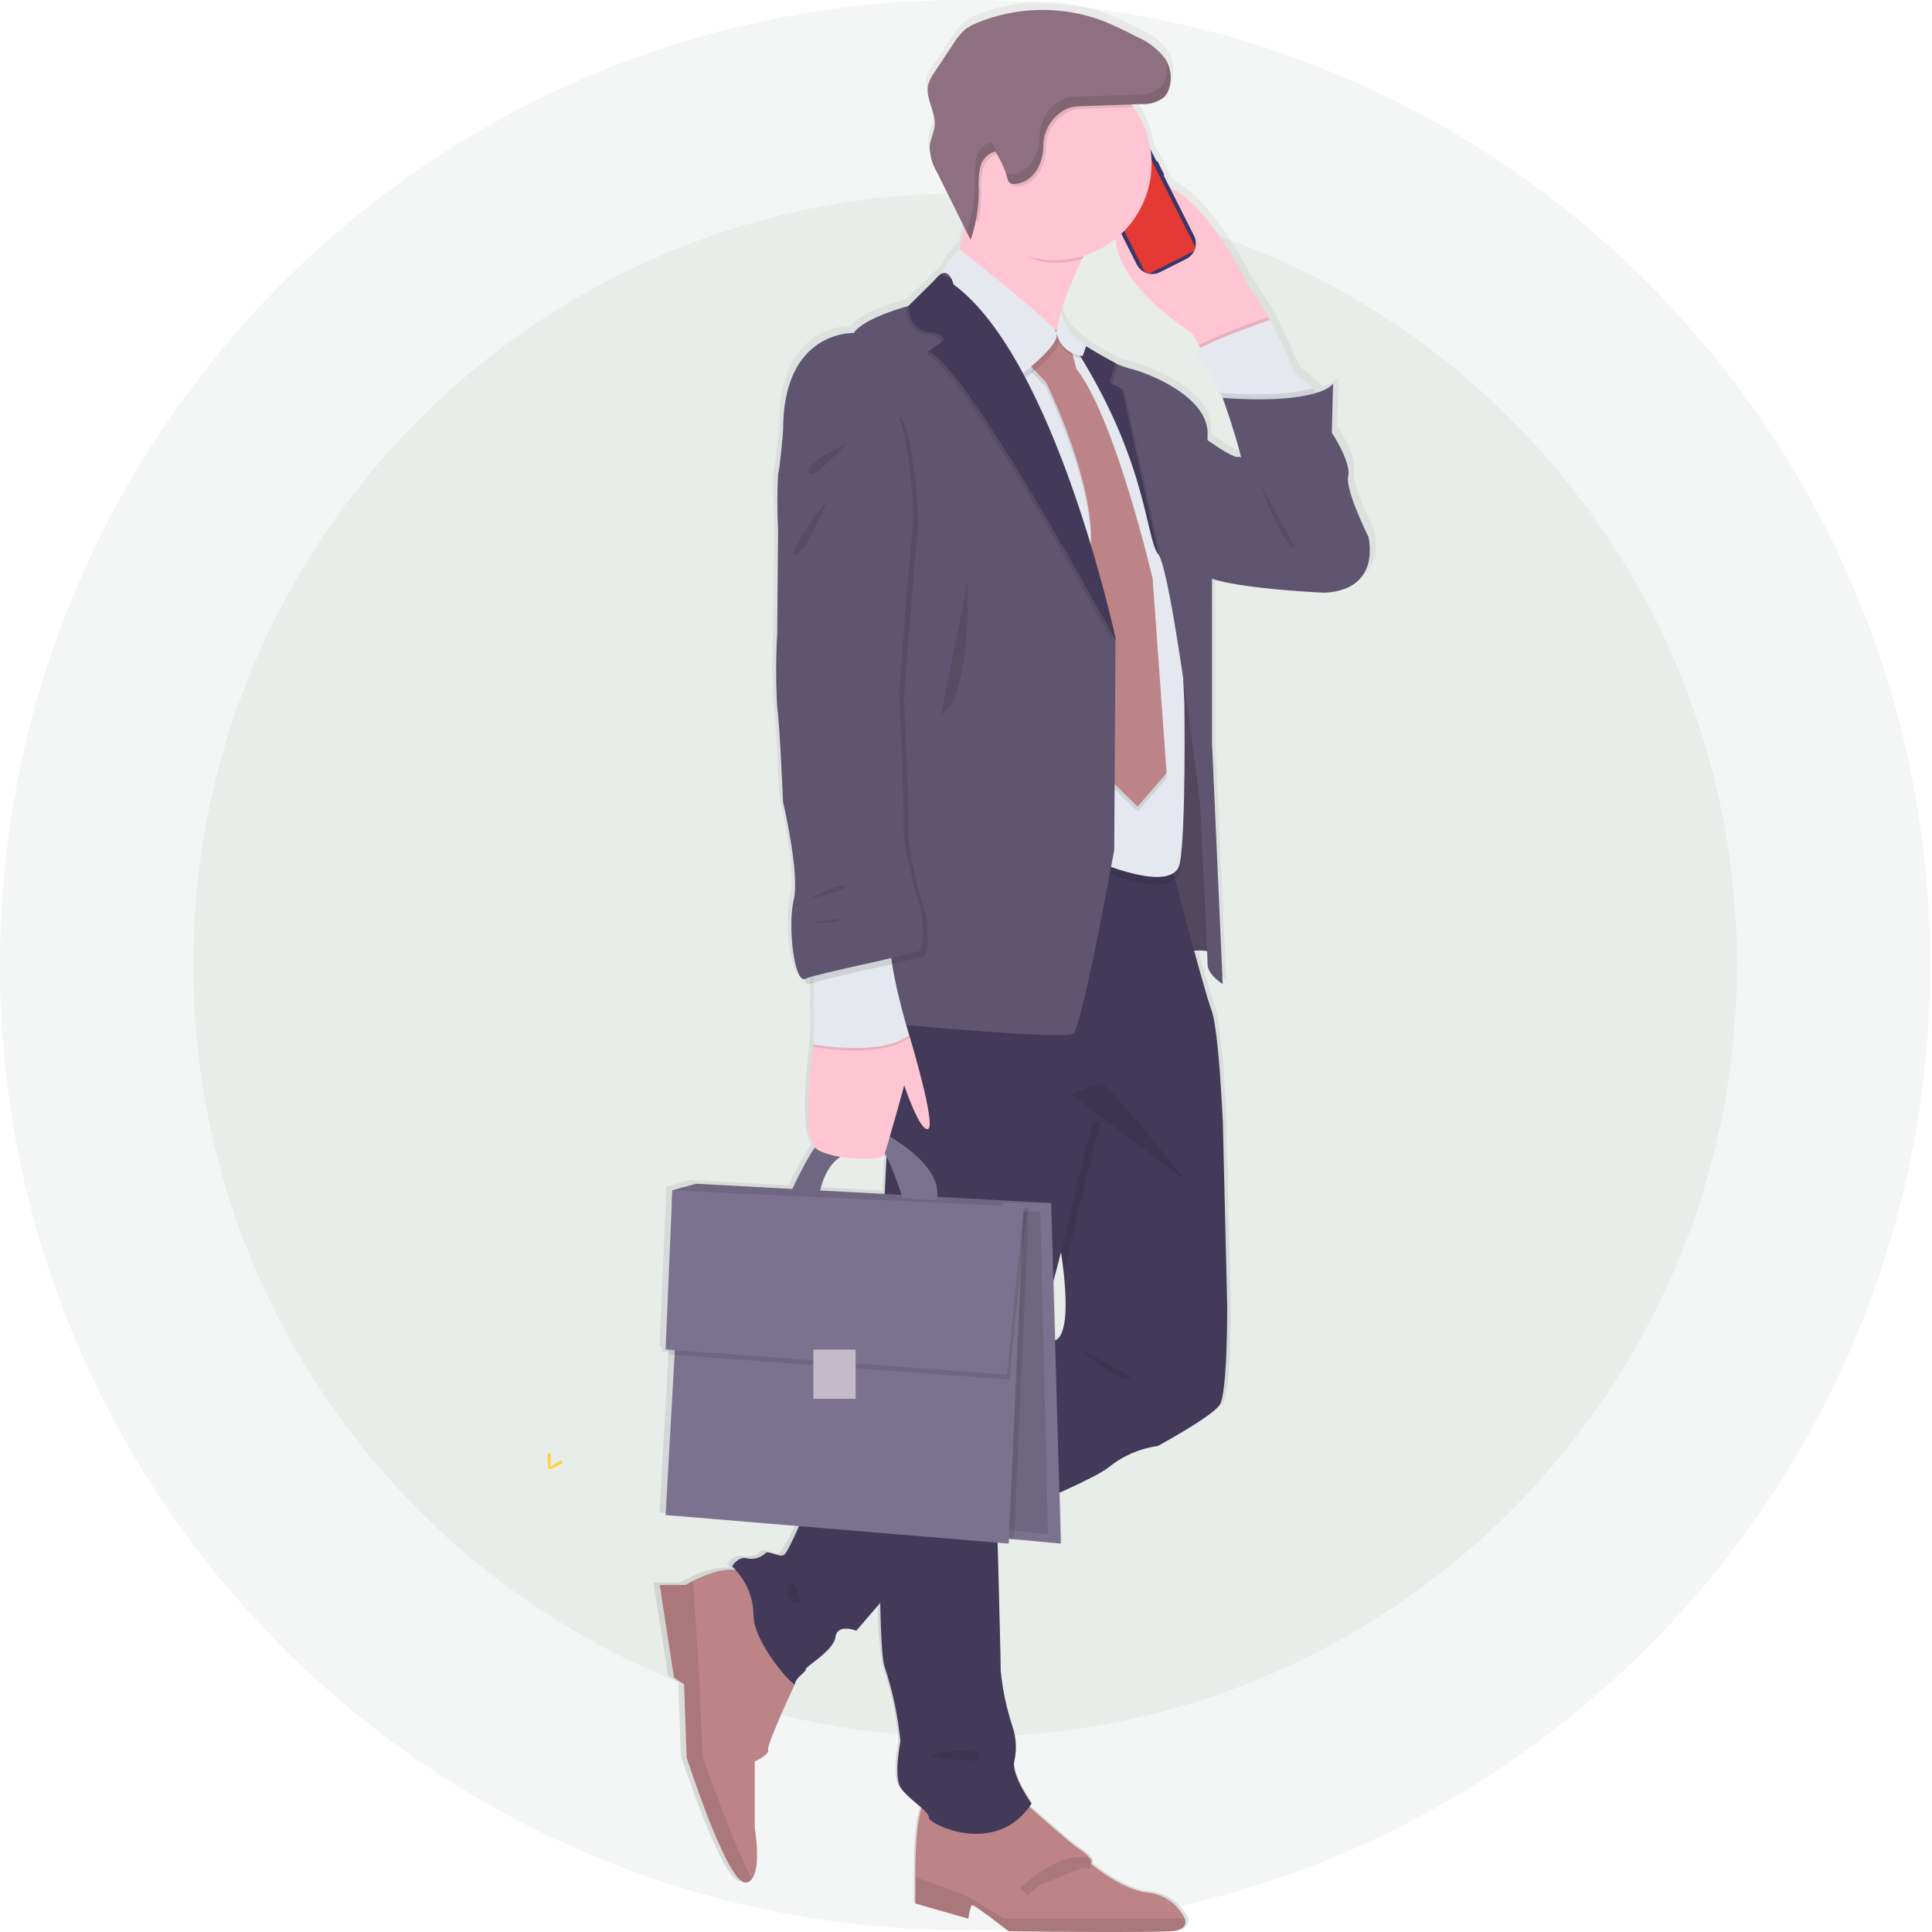<svg xmlns="http://www.w3.org/2000/svg" width="187" height="187" viewBox="0 0 187 187" fill="none">
  <path d="M93.409 186.819C144.998 186.819 186.819 144.998 186.819 93.409C186.819 41.821 144.998 0 93.409 0C41.821 0 0 41.821 0 93.409C0 144.998 41.821 186.819 93.409 186.819Z" fill="#134F19" fill-opacity="0.05"/>
  <path d="M93.409 168.119C134.67 168.119 168.119 134.67 168.119 93.409C168.119 52.148 134.67 18.7 93.409 18.7C52.148 18.7 18.7 52.148 18.7 93.409C18.7 134.67 52.148 168.119 93.409 168.119Z" fill="#134F19" fill-opacity="0.05"/>
  <path d="M133.045 51.36C133.045 51.36 130.748 46.825 131.058 45.478C131.368 44.13 129.442 41.251 129.442 41.251L129.566 36.475C129.566 36.475 129.299 36.962 127.913 37.39C127.796 37.234 127.671 37.085 127.539 36.941C127.036 36.419 126.478 35.953 125.873 35.552L123.431 30.284L121.068 26.668C121.068 26.668 117.345 19.099 113.499 17.428L112.894 16.244C112.914 16.232 112.929 16.213 112.936 16.191C112.942 16.169 112.941 16.145 112.931 16.125L112.313 14.92C112.302 14.9 112.284 14.884 112.262 14.876C112.24 14.868 112.216 14.868 112.194 14.876L111.607 13.723C111.383 12.23 110.796 10.814 109.899 9.599C109.838 9.514 109.771 9.436 109.709 9.354L110.666 9.321C111.085 9.359 111.508 9.313 111.91 9.188C112.311 9.062 112.684 8.858 113.007 8.588C113.209 8.355 113.358 8.08 113.444 7.783C113.517 7.549 113.565 7.308 113.586 7.063V6.36C113.578 6.278 113.564 6.196 113.545 6.116C113.548 6.082 113.541 6.049 113.526 6.02C113.506 5.924 113.481 5.83 113.451 5.736C113.444 5.718 113.438 5.699 113.434 5.68C113.4 5.577 113.363 5.484 113.321 5.389C113.315 5.376 113.309 5.363 113.304 5.35C113.26 5.254 113.211 5.162 113.161 5.071L113.146 5.041C113.129 5.004 113.108 4.967 113.086 4.932C112.325 3.949 111.313 3.189 110.156 2.734C109.124 2.191 108.065 1.702 106.982 1.269C102.957 -0.241 98.51 -0.178 94.529 1.444C94.136 1.593 93.764 1.792 93.421 2.035C92.943 2.44 92.535 2.92 92.213 3.456L90.32 6.252C90.055 6.593 89.846 6.975 89.704 7.383C89.35 8.711 90.461 10.042 90.337 11.411C90.273 12.093 89.907 12.717 89.837 13.399C89.834 14.29 90.084 15.163 90.556 15.918L93.264 21.29C93.12 21.996 92.961 22.718 92.788 23.416C92.036 24.075 91.429 24.883 91.006 25.79L90.969 25.809C90.722 25.969 90.51 26.176 90.344 26.419L87.776 28.919C87.776 28.919 83.302 30.081 82.372 31.554C82.372 31.554 75.352 31.245 75.416 41.05C75.416 41.05 75.108 44.727 74.928 45.217C74.749 45.706 74.928 50.668 74.928 50.668L74.845 60.717C74.705 63.125 74.705 65.539 74.845 67.947C75.113 69.847 75.423 77.072 75.423 77.072C75.423 77.072 77.101 84.119 76.48 86.628C75.882 89.034 76.48 94.292 77.457 94.315C77.643 94.698 77.855 94.886 78.087 94.779C78.187 94.735 78.29 94.698 78.395 94.667V100.671C78.395 100.671 77.187 109.083 78.545 110.682C77.71 111.974 76.967 113.324 76.322 114.721L66.823 114.207L65.615 114.546L64.506 114.854L63.833 130.302L64.101 130.321L64.081 130.792L64.716 130.839L63.833 146.397L76.975 147.481C76.602 148.486 76.093 149.435 75.463 150.302C74.975 150.546 73.911 149.814 73.661 150.115C73.416 150.345 73.117 150.51 72.792 150.595C72.466 150.681 72.125 150.683 71.798 150.603C70.929 150.417 70.371 151.4 70.371 151.4C70.371 151.4 70.498 151.512 70.688 151.719C69.229 151.708 67.793 152.078 66.522 152.794C66.088 153.014 65.816 153.177 65.816 153.177H63.249L64.657 162.164L65.651 162.843L65.895 169.925C65.895 169.925 69.871 182.179 71.692 182.099C71.811 182.095 71.928 182.066 72.034 182.013C72.141 181.959 72.234 181.884 72.309 181.791C73.285 180.661 72.608 176.788 72.608 176.788V170.338C72.608 170.338 74.098 169.683 73.931 169.192C73.764 168.7 76.334 163.335 76.563 162.843C76.57 162.839 76.575 162.833 76.579 162.826C76.582 162.819 76.583 162.811 76.583 162.804C76.583 162.252 77.7 161.638 77.638 161.395C77.576 161.152 80.372 159.618 80.568 158.269C80.764 156.921 82.617 157.653 82.617 157.653L84.978 154.946C84.927 157.022 85.074 159.099 85.415 161.148C86.201 163.493 86.722 165.919 86.968 168.38C86.968 168.38 86.285 171.746 86.968 172.854C87.576 173.601 88.273 174.27 89.044 174.848C88.338 176.987 88.439 181.534 88.439 181.534V184.146L93.656 185.612C93.656 185.612 93.819 184.306 94.066 184.306C94.314 184.306 97.628 186.838 97.628 186.838C97.628 186.838 110.383 187.001 113.612 186.838C114.832 186.777 115.164 186.252 114.976 185.617C114.637 184.927 114.131 184.334 113.503 183.891C112.875 183.448 112.146 183.17 111.383 183.083C108.897 182.92 105.75 180.308 105.75 180.308C105.75 180.308 105.995 179.735 104.673 178.919C103.76 178.358 101.232 176.084 99.67 174.754C99.745 174.651 99.82 174.553 99.89 174.446C99.89 174.446 97.778 171.515 98.216 170.216C98.435 169.16 98.37 168.065 98.028 167.043C97.434 165.273 97.039 163.444 96.848 161.587C96.848 160.422 96.672 153.799 96.545 149.1L97.634 149.191L97.656 148.723L98.144 148.767L102.761 149.191L102.619 144.259C104.302 143.58 105.923 142.754 107.461 141.791C108.857 140.67 110.532 139.951 112.306 139.708C112.306 139.708 117.585 136.891 118.392 135.726C119.199 134.561 119.124 126.106 119.124 126.106L118.69 107.984V107.972C118.69 107.972 118.316 99.212 117.572 97.312C117.299 96.609 116.622 94.264 115.883 91.589C116.307 91.545 116.735 91.563 117.154 91.642C117.181 92.296 117.198 92.745 117.198 92.899C117.198 93.939 118.688 94.824 118.688 94.824L117.633 71.385V55.439C120.885 56.475 128.75 56.796 128.75 56.796C134.411 56.517 133.045 51.36 133.045 51.36ZM102.368 31.221H102.351C102.466 30.607 102.616 30 102.8 29.403L102.368 31.221ZM81.023 111.617C82.95 111.935 85.174 111.842 85.339 111.468C85.356 111.431 85.378 111.365 85.408 111.28C85.468 111.382 85.526 111.498 85.589 111.61L85.401 115.146V115.226L79.052 114.884C79.258 113.58 79.966 112.407 81.023 111.617ZM102.192 129.456L102.029 123.73C102.312 122.675 102.566 121.718 102.783 120.898C102.885 121.579 102.964 122.207 103.027 122.785C103.626 128.218 102.737 129.278 102.188 129.456H102.192ZM120.26 43.613C119.896 43.751 118.513 42.881 117.198 41.977C117.198 41.81 117.21 41.647 117.218 41.489C117.404 37.749 111.316 35.431 109.454 34.994C109.001 34.878 108.563 34.715 108.145 34.507C107.15 34.015 106.184 33.469 105.249 32.872L105.274 32.801C105.274 32.801 102.872 31.281 102.82 29.383C103.368 27.658 104.059 25.981 104.885 24.371C104.932 24.276 104.989 24.176 105.035 24.08C106.171 23.727 107.231 23.166 108.161 22.425C108.535 27.309 115.601 31.511 115.601 31.511L116.355 32.732L116.533 33.02C116.151 33.244 115.969 33.424 116.098 33.534C117.021 34.745 117.816 36.048 118.471 37.423C118.621 37.701 118.716 37.872 118.716 37.872C118.716 37.872 119.871 41.014 120.533 43.644C120.445 43.607 120.348 43.597 120.255 43.614L120.26 43.613Z" fill="url(#paint0_linear_1_1661)"/>
  <path d="M122.979 30.948L122.896 31.058L122.612 31.437L117.18 35.276L116.028 33.381L115.295 32.16C115.295 32.16 104.467 25.665 109.124 19.405C113.781 13.145 120.659 27.34 120.659 27.34L122.979 30.948Z" fill="#FFC5D3"/>
  <path d="M111.958 15.601L111.912 15.624C111.879 15.641 111.865 15.682 111.882 15.715L112.51 16.96C112.526 16.993 112.567 17.007 112.6 16.99L112.646 16.967C112.679 16.95 112.693 16.909 112.676 16.876L112.048 15.631C112.032 15.598 111.991 15.585 111.958 15.601Z" fill="#3A3768"/>
  <path d="M105.87 17.325L105.845 17.338C105.826 17.347 105.818 17.37 105.828 17.389L106.02 17.77C106.03 17.789 106.053 17.797 106.071 17.787L106.097 17.775C106.116 17.765 106.123 17.742 106.114 17.723L105.921 17.342C105.912 17.323 105.889 17.316 105.87 17.325Z" fill="#3A3768"/>
  <path d="M106.288 18.144L106.259 18.159C106.238 18.169 106.229 18.195 106.24 18.216L106.596 18.922C106.607 18.944 106.632 18.952 106.653 18.941L106.682 18.927C106.703 18.916 106.712 18.891 106.701 18.87L106.345 18.163C106.334 18.142 106.309 18.134 106.288 18.144Z" fill="#3A3768"/>
  <path d="M106.817 19.202L106.79 19.215C106.77 19.226 106.762 19.25 106.772 19.271L107.132 19.986C107.143 20.006 107.167 20.015 107.188 20.004L107.214 19.991C107.235 19.981 107.243 19.956 107.233 19.936L106.872 19.22C106.862 19.2 106.837 19.192 106.817 19.202Z" fill="#3A3768"/>
  <path d="M109.155 13.806L106.609 15.089C105.783 15.505 105.451 16.513 105.867 17.339L110.031 25.602C110.447 26.428 111.455 26.761 112.281 26.344L114.827 25.061C115.653 24.645 115.985 23.637 115.569 22.811L111.405 14.548C110.989 13.722 109.981 13.389 109.155 13.806Z" fill="#3A3768"/>
  <path d="M109.579 13.952C109.552 13.965 109.528 13.983 109.508 14.005C109.489 14.027 109.473 14.052 109.464 14.08C109.454 14.108 109.45 14.138 109.453 14.167C109.455 14.197 109.463 14.225 109.476 14.252L109.496 14.293C109.521 14.346 109.525 14.407 109.506 14.463C109.487 14.52 109.446 14.566 109.393 14.592L107.044 15.774C107.018 15.787 106.989 15.795 106.96 15.797C106.931 15.799 106.901 15.796 106.873 15.786C106.845 15.776 106.819 15.761 106.797 15.742C106.775 15.722 106.758 15.698 106.745 15.671L106.723 15.63C106.697 15.577 106.651 15.537 106.595 15.517C106.539 15.498 106.478 15.502 106.424 15.528L105.968 15.76C105.918 15.784 105.873 15.819 105.837 15.861C105.8 15.903 105.772 15.952 105.755 16.005C105.737 16.058 105.731 16.114 105.735 16.169C105.739 16.225 105.755 16.279 105.78 16.329L110.771 26.235C110.822 26.335 110.911 26.411 111.018 26.446C111.125 26.481 111.242 26.473 111.342 26.422L115.44 24.359C115.54 24.308 115.616 24.219 115.651 24.112C115.687 24.005 115.678 23.889 115.628 23.788L110.634 13.877C110.609 13.827 110.574 13.782 110.532 13.746C110.49 13.709 110.44 13.682 110.387 13.664C110.334 13.647 110.278 13.64 110.222 13.644C110.167 13.649 110.112 13.664 110.063 13.689L109.579 13.952Z" fill="#E53935"/>
  <path d="M108.236 14.691L107.577 15.024C107.545 15.04 107.532 15.078 107.548 15.11L107.57 15.152C107.586 15.184 107.624 15.197 107.656 15.181L108.315 14.848C108.347 14.832 108.36 14.794 108.344 14.762L108.323 14.72C108.307 14.688 108.268 14.675 108.236 14.691Z" fill="#E6E8EC"/>
  <path d="M108.533 14.729C108.588 14.729 108.632 14.684 108.632 14.63C108.632 14.575 108.588 14.53 108.533 14.53C108.478 14.53 108.434 14.575 108.434 14.63C108.434 14.684 108.478 14.729 108.533 14.729Z" fill="#E6E8EC"/>
  <path d="M113.096 51.946L111.57 92.898C111.57 92.898 116.696 91.189 117.491 92.471C118.285 93.752 116.636 71.96 116.636 71.96L113.096 51.946Z" fill="#5F5570"/>
  <path opacity="0.15" d="M113.096 51.946L111.57 92.898C111.57 92.898 116.696 91.189 117.491 92.471C118.285 93.752 116.636 71.96 116.636 71.96L113.096 51.946Z" fill="black"/>
  <path d="M113.339 186.928C110.166 187.091 97.631 186.928 97.631 186.928C97.631 186.928 94.375 184.405 94.13 184.405C93.885 184.405 93.725 185.707 93.725 185.707L88.599 184.241V181.639C88.599 181.639 88.436 174.229 89.981 173.906C91.526 173.583 98.366 173.906 98.366 173.906C98.611 173.826 103.25 178.222 104.55 179.033C105.851 179.845 105.607 180.418 105.607 180.418C105.607 180.418 108.701 183.021 111.143 183.186C111.897 183.274 112.617 183.551 113.236 183.992C113.854 184.433 114.351 185.023 114.68 185.708C114.865 186.344 114.538 186.867 113.339 186.928Z" fill="#BC8487"/>
  <path opacity="0.1" d="M113.339 186.928C110.166 187.091 97.632 186.928 97.632 186.928C97.632 186.928 94.375 184.405 94.13 184.405C93.885 184.405 93.724 185.707 93.724 185.707L88.597 184.242V181.691L93.397 183.429L97.223 185.707H114.678C114.865 186.344 114.536 186.869 113.339 186.928Z" fill="black"/>
  <g opacity="0.1">
    <path d="M99.089 183.103C99.089 183.103 102.993 179.363 105.608 180.418L99.089 183.103Z" fill="black"/>
    <path d="M99.089 183.103C99.089 183.103 102.993 179.363 105.608 180.418" stroke="black" stroke-miterlimit="10"/>
  </g>
  <path d="M74.354 169.346C74.517 169.833 73.052 170.486 73.052 170.486V176.915C73.052 176.915 73.716 180.775 72.753 181.902C72.681 181.993 72.591 182.068 72.488 182.121C72.384 182.175 72.271 182.205 72.154 182.21C70.365 182.29 66.459 170.086 66.459 170.086L66.214 163.032L65.237 162.359L63.853 153.406H66.375C66.375 153.406 66.641 153.242 67.068 153.023C68.289 152.4 70.845 151.314 72.235 152.35L76.955 162.982C76.955 162.982 74.193 168.859 74.354 169.346Z" fill="#BC8487"/>
  <path opacity="0.1" d="M72.756 181.903C72.685 181.995 72.594 182.07 72.491 182.123C72.387 182.176 72.274 182.206 72.158 182.211C70.368 182.291 66.462 170.087 66.462 170.087L66.217 163.033L65.24 162.36L63.856 153.406H66.375C66.375 153.406 66.641 153.243 67.068 153.023L67.676 162.197L68.001 170.091C68.001 170.091 71.072 178.676 72.756 181.903Z" fill="black"/>
  <path d="M118.04 135.998C117.247 137.158 112.056 139.962 112.056 139.962C110.308 140.201 108.66 140.92 107.295 142.038C105.969 143.049 101.362 145.054 97.226 146.755C93.361 148.344 89.902 149.667 89.902 149.667L85.917 154.305L82.882 157.838C82.882 157.838 81.051 157.106 80.867 158.449C80.683 159.791 77.936 161.317 77.998 161.562C78.06 161.807 76.96 162.417 76.96 162.965C76.96 163.514 72.871 159.001 72.932 156.25C72.909 155.379 72.713 154.52 72.357 153.724C72.001 152.929 71.491 152.211 70.856 151.613C70.856 151.613 71.406 150.636 72.259 150.82C72.581 150.9 72.918 150.897 73.238 150.812C73.558 150.726 73.851 150.561 74.091 150.332C74.335 150.024 75.373 150.759 75.861 150.516C76.349 150.272 78.302 145.449 78.302 145.449L85.913 140.344L101.05 130.196L101.749 129.728C101.749 129.728 103.762 130.652 102.945 123.089C102.787 121.624 102.52 119.845 102.115 117.677C99.612 104.309 108.588 102.779 108.588 102.779L116.462 105.404L118.355 108.334V108.349L118.782 126.402C118.782 126.402 118.837 134.843 118.04 135.998Z" fill="#433A59"/>
  <path opacity="0.1" d="M97.166 144.546C97.166 144.546 97.191 145.413 97.227 146.76C93.361 148.349 89.902 149.673 89.902 149.673L85.917 154.31C85.851 150.464 85.866 145.474 85.917 140.349L101.056 130.204C99.181 137.145 97.166 144.546 97.166 144.546Z" fill="black"/>
  <path opacity="0.1" d="M118.345 108.348V108.363L106.503 108.592C106.503 108.592 104.427 116.709 104.122 118.42C104.047 118.84 103.588 120.634 102.938 123.1C102.778 121.634 102.512 119.855 102.108 117.687C99.605 104.319 108.581 102.789 108.581 102.789L116.455 105.414L118.345 108.348Z" fill="black"/>
  <path d="M87.152 86.19L85.626 115.49C85.626 115.49 84.528 158.524 85.626 161.332C86.398 163.67 86.91 166.085 87.152 168.535C87.152 168.535 86.479 171.893 87.152 172.991C87.825 174.089 89.96 175.309 89.898 175.921C89.837 176.533 96.43 179.826 99.847 174.575C99.847 174.575 97.771 171.645 98.201 170.362C98.415 169.306 98.352 168.213 98.018 167.188C97.433 165.423 97.044 163.599 96.858 161.748C96.858 159.91 96.431 144.534 96.431 144.534C96.431 144.534 103.088 120.117 103.387 118.408C103.686 116.7 105.768 108.58 105.768 108.58L118.342 108.336C118.342 108.336 117.975 99.602 117.244 97.714C116.512 95.826 112.91 81.965 112.91 81.965L87.152 86.19Z" fill="#433A59"/>
  <path d="M66.168 114.914L65.076 115.222L65.032 116.3L97.755 116.723V116.299L66.168 114.914Z" fill="#7B728F"/>
  <path d="M104.764 25.056C100.003 34.714 102.959 36.732 103.428 36.98C102.419 36.512 89.312 30.355 91.036 28.791C92.158 27.773 93.117 23.346 93.681 20.17C94.016 18.275 94.212 16.828 94.212 16.828L107.965 19.35C106.803 21.197 105.734 23.101 104.764 25.056Z" fill="#FFC5D3"/>
  <path opacity="0.1" d="M122.911 31.058L122.627 31.436L117.182 35.275L116.029 33.38C118.208 32.349 120.448 31.451 122.737 30.694L122.911 31.058Z" fill="black"/>
  <path d="M127.925 39.861C127.438 41.569 119.192 39.861 119.192 39.861L118.337 38.514C118.337 38.514 118.252 38.344 118.108 38.066C117.464 36.698 116.683 35.4 115.776 34.191C115.102 33.641 122.978 30.956 122.978 30.956L125.39 36.205C125.985 36.605 126.534 37.069 127.026 37.589C127.352 37.863 127.605 38.214 127.762 38.61C127.918 39.006 127.974 39.435 127.924 39.858L127.925 39.861Z" fill="#E5E8EF"/>
  <path d="M114.256 40.646C114.256 40.646 119.14 44.499 119.872 44.221C120.604 43.943 132.446 51.94 132.446 51.94C132.446 51.94 133.792 57.066 128.233 57.371C128.233 57.371 116.452 56.884 115.966 55.174C115.48 53.464 114.256 40.646 114.256 40.646Z" fill="#5F5570"/>
  <path opacity="0.1" d="M100.949 32.902L95.638 38.392L103.085 85.758L106.015 84.05C106.015 84.05 113.584 87.407 114.195 84.294C114.805 81.181 114.637 68.912 114.637 68.912L113.645 46.747C113.645 46.747 110.167 38.995 110.167 38.75C110.167 38.505 105.148 34.721 105.148 34.721L102.78 32.89L100.949 32.902Z" fill="black"/>
  <path d="M100.949 32.169L95.638 37.659L103.085 85.025L106.015 83.315C106.015 83.315 113.584 86.673 114.195 83.56C114.805 80.446 114.637 68.178 114.637 68.178L113.645 46.012C113.645 46.012 110.167 38.26 110.167 38.015C110.167 37.771 105.148 33.987 105.148 33.987L102.78 32.156L100.949 32.169Z" fill="#E5E8EF"/>
  <path opacity="0.1" d="M101.254 32.963L99.789 35.955L101.254 37.496C101.254 37.496 106.503 48.097 105.467 54.384L106.565 75.077L110.106 78.556L112.914 75.314L111.567 56.511C111.567 56.511 107.966 41.007 104.181 36.185L103.083 31.912L101.254 32.963Z" fill="black"/>
  <path d="M101.254 32.474L99.789 35.466L101.254 37.007C101.254 37.007 106.503 47.609 105.467 53.895L106.565 74.589L110.106 78.068L112.914 74.825L111.567 56.023C111.567 56.023 107.966 40.518 104.181 35.697L103.083 31.423L101.254 32.474Z" fill="#BC8487"/>
  <path opacity="0.1" d="M107.967 19.352C106.631 21.5 105.584 23.391 104.763 25.058C103.899 25.313 103.003 25.442 102.102 25.441C99.085 25.441 97.346 23.353 95.637 21.136C95.246 20.633 93.962 20.751 93.684 20.159C94.019 18.265 94.215 16.817 94.215 16.817L107.967 19.352Z" fill="black"/>
  <path d="M111.462 15.834C111.462 18.063 110.666 20.219 109.218 21.913C107.77 23.608 105.765 24.73 103.563 25.078C101.362 25.425 99.108 24.976 97.208 23.81C95.308 22.645 93.887 20.839 93.2 18.719C92.513 16.598 92.605 14.302 93.46 12.244C94.315 10.185 95.876 8.499 97.863 7.49C99.851 6.48 102.133 6.213 104.3 6.736C106.466 7.259 108.375 8.538 109.683 10.343C110.839 11.94 111.462 13.862 111.462 15.834Z" fill="#FFC5D3"/>
  <path opacity="0.1" d="M99.117 36.686L91.425 27.411C91.425 27.411 90.714 27.125 93.116 24.614C93.116 24.614 101.93 31.484 102.477 32.652C103.024 33.819 99.117 36.686 99.117 36.686Z" fill="black"/>
  <path d="M98.874 36.199L91.182 26.923C91.182 26.923 90.471 26.637 92.872 24.126C92.872 24.126 101.686 30.996 102.233 32.164C102.78 33.331 98.874 36.199 98.874 36.199Z" fill="#E5E8EF"/>
  <path d="M118.348 95.245C118.348 95.245 116.883 94.365 116.883 93.329C116.883 92.292 116.15 77.642 116.15 77.642C116.15 77.642 115.075 68.898 113.953 61.949C113.293 57.855 112.617 54.38 112.138 53.691L112.119 53.662C110.837 52.016 111.081 43.956 103.084 32.175C104.646 33.273 106.277 34.269 107.968 35.155C108.379 35.362 108.81 35.525 109.255 35.643C111.086 36.07 117.063 38.39 116.884 42.116C116.705 45.843 117.312 54.383 117.312 54.383V71.898L118.348 95.245Z" fill="#5F5570"/>
  <path opacity="0.1" d="M127.929 39.862C127.441 41.571 119.195 39.862 119.195 39.862L118.34 38.516C118.34 38.516 118.255 38.346 118.111 38.067C118.106 38.058 118.102 38.048 118.098 38.037C122.886 38.372 125.556 38.023 127.03 37.589C127.357 37.863 127.61 38.215 127.767 38.612C127.924 39.009 127.98 39.439 127.929 39.862Z" fill="black"/>
  <path d="M118.345 38.517C118.345 38.517 120.914 45.598 120.543 47.368C120.172 49.138 126.464 56.101 126.464 56.101L132.448 51.951C132.448 51.951 130.187 47.43 130.496 46.094C130.804 44.758 128.908 41.881 128.908 41.881L129.03 37.125C129.03 37.125 127.928 39.182 118.345 38.517Z" fill="#5F5570"/>
  <path opacity="0.1" d="M109.683 10.344L105.045 10.52C104.591 10.516 104.138 10.573 103.699 10.688C102.939 10.999 102.294 11.537 101.85 12.226C101.406 12.916 101.184 13.726 101.215 14.546C101.155 16.131 100.238 17.906 98.464 18.045C98.287 18.075 98.106 18.035 97.958 17.932C97.846 17.813 97.771 17.662 97.744 17.5C97.489 16.577 97.096 15.698 96.577 14.893C96.213 14.991 95.884 15.188 95.626 15.462C95.367 15.736 95.189 16.075 95.112 16.444C94.969 17.185 94.923 17.941 94.975 18.693C94.977 19.651 94.884 20.608 94.699 21.547C93.957 20.564 93.418 19.443 93.11 18.25C92.803 17.057 92.734 15.815 92.908 14.596C93.082 13.376 93.495 12.203 94.123 11.143C94.751 10.084 95.582 9.159 96.569 8.421C97.556 7.683 98.678 7.148 99.872 6.845C101.066 6.542 102.308 6.478 103.527 6.656C104.746 6.835 105.918 7.252 106.975 7.884C108.032 8.516 108.955 9.351 109.689 10.34L109.683 10.344Z" fill="black"/>
  <path d="M103.455 10.444C103.894 10.329 104.347 10.272 104.801 10.275L110.434 10.07C111.266 10.143 112.093 9.884 112.735 9.35C112.933 9.116 113.08 8.842 113.164 8.547C113.309 8.074 113.352 7.576 113.289 7.086C113.227 6.596 113.06 6.125 112.8 5.704C112.053 4.727 111.057 3.968 109.916 3.507C108.902 2.965 107.862 2.476 106.798 2.041C102.846 0.541 98.472 0.604 94.565 2.217C94.179 2.365 93.813 2.561 93.476 2.8C93.005 3.204 92.604 3.682 92.29 4.216L90.44 7.012C90.184 7.354 89.987 7.736 89.856 8.143C89.507 9.468 90.588 10.794 90.473 12.159C90.409 12.838 90.05 13.46 89.985 14.139C89.983 15.024 90.227 15.893 90.691 16.647L93.948 23.217C94.474 21.685 94.74 20.076 94.737 18.456C94.682 17.704 94.728 16.947 94.874 16.207C94.952 15.838 95.13 15.498 95.389 15.224C95.647 14.95 95.976 14.752 96.339 14.651C96.859 15.456 97.254 16.335 97.508 17.259C97.535 17.421 97.61 17.572 97.723 17.691C97.87 17.793 98.052 17.834 98.229 17.803C100.013 17.665 100.914 15.906 100.98 14.305C100.946 13.485 101.165 12.674 101.608 11.983C102.051 11.293 102.696 10.755 103.455 10.444Z" fill="#8F7080"/>
  <path d="M65.076 115.226L67.357 114.573L101.743 116.444L97.959 116.932L65.076 115.226Z" fill="#7B728F"/>
  <path opacity="0.1" d="M65.076 115.226L67.357 114.573L101.743 116.444L97.959 116.932L65.076 115.226Z" fill="black"/>
  <path d="M102.677 149.409L98.14 148.987L96.549 148.838V123.609L96.969 117.752L97.062 116.448H101.743L102.677 149.409Z" fill="#7B728F"/>
  <path opacity="0.1" d="M101.436 148.514L97.818 148.113L96.546 147.975V124.051L96.881 118.503L96.956 117.271H100.688L101.436 148.514Z" fill="black"/>
  <path d="M76.622 115.227C76.622 115.227 78.882 110.272 79.828 110.12C80.721 110.037 81.62 110.037 82.514 110.12L82.359 111.558C82.359 111.558 80.041 111.741 79.308 115.615L76.622 115.227Z" fill="#7B728F"/>
  <path opacity="0.1" d="M76.622 115.227C76.622 115.227 78.882 110.272 79.828 110.12C80.721 110.037 81.62 110.037 82.514 110.12L82.359 111.558C82.359 111.558 80.041 111.741 79.308 115.615L76.622 115.227Z" fill="black"/>
  <path d="M85.383 109.6C85.383 109.6 91.455 112.621 90.662 116.161L87.366 115.978C87.366 115.978 85.779 110.699 84.529 110.423C83.279 110.148 85.383 109.6 85.383 109.6Z" fill="#7B728F"/>
  <path d="M107.969 61.779V61.957L107.847 82.288C107.847 82.288 104.734 99.38 103.883 100.051C103.031 100.722 84.285 98.891 84.285 98.891L75.8 41.695C75.74 31.927 82.637 32.234 82.637 32.234C83.553 30.769 87.948 29.609 87.948 29.609L90.389 27.228L90.464 27.118C90.627 26.876 90.837 26.669 91.081 26.51C91.584 26.219 91.903 26.602 92.087 26.981C92.169 27.158 92.233 27.344 92.277 27.535C102.168 34.786 107.969 61.779 107.969 61.779Z" fill="#5F5570"/>
  <path opacity="0.1" d="M107.724 62.018V62.196C104.657 56.58 92.826 35.304 89.595 34.249L90.84 33.394C90.84 33.394 91.671 32.907 90.145 32.417C90.145 32.417 87.764 32.725 87.703 29.849L90.223 27.358L90.839 26.75L91.845 27.222C91.927 27.399 91.991 27.585 92.035 27.775C101.926 35.03 107.724 62.018 107.724 62.018Z" fill="black"/>
  <path d="M107.967 61.773V61.952C104.9 56.336 93.069 35.059 89.838 34.005L91.083 33.15C91.083 33.15 91.914 32.662 90.388 32.173C90.388 32.173 88.007 32.481 87.946 29.604L90.466 27.113L91.082 26.505L92.088 26.977C92.17 27.155 92.234 27.34 92.278 27.531C102.169 34.786 107.967 61.773 107.967 61.773Z" fill="#433A59"/>
  <path opacity="0.1" d="M112.379 53.93L112.36 53.9C111.077 52.254 111.322 44.195 103.325 32.414C104.887 33.511 106.518 34.506 108.209 35.393L107.64 37.252L108.861 37.904L112.379 53.93Z" fill="black"/>
  <path d="M112.136 53.685L112.117 53.656C110.834 52.01 111.079 43.95 103.082 32.169C104.644 33.267 106.275 34.262 107.966 35.148L107.397 37.008L108.618 37.66L112.136 53.685Z" fill="#433A59"/>
  <path opacity="0.1" d="M102.736 30.288L102.235 32.403C102.355 33.013 102.669 33.567 103.131 33.982C103.593 34.397 104.178 34.65 104.796 34.704L105.151 33.696C105.151 33.696 102.779 32.173 102.736 30.288Z" fill="black"/>
  <path d="M102.736 30.046L102.235 32.16C102.355 32.77 102.669 33.324 103.131 33.739C103.593 34.154 104.178 34.407 104.796 34.461L105.151 33.453C105.151 33.453 102.779 31.93 102.736 30.046Z" fill="#E5E8EF"/>
  <path opacity="0.1" d="M99.576 116.79L98.138 148.987L96.546 148.838V123.609L96.966 117.752L99.576 116.79Z" fill="black"/>
  <path d="M65.403 129.225L64.426 146.642L97.632 149.409L99.087 116.79L65.403 129.225Z" fill="#7B728F"/>
  <path opacity="0.1" d="M64.67 131.096L65.32 115.715L99.329 117.277L97.709 133.539L64.67 131.096Z" fill="black"/>
  <path d="M64.426 130.609L65.075 115.227L99.084 116.79L97.465 133.052L64.426 130.609Z" fill="#7B728F"/>
  <path d="M82.818 130.628H78.729V135.389H82.818V130.628Z" fill="#C3BBC8"/>
  <path d="M79.34 99.437L78.73 101.082C78.73 101.082 77.448 110.117 79.038 111.216C80.628 112.314 85.325 112.376 85.569 111.826C85.814 111.276 87.522 105.051 87.522 105.051C87.522 105.051 89.047 109.629 89.84 109.263C90.633 108.898 88.009 100.195 88.009 100.195L79.34 99.437Z" fill="#FFC5D3"/>
  <path opacity="0.1" d="M78.729 92.6V101.334C78.729 101.334 85.202 102.555 88.004 100.445C88.004 100.445 85.379 91.993 86.358 89.862C87.338 87.732 78.729 92.6 78.729 92.6Z" fill="black"/>
  <path d="M78.729 92.355V101.089C78.729 101.089 85.202 102.31 88.004 100.2C88.004 100.2 85.379 91.748 86.358 89.618C87.338 87.487 78.729 92.355 78.729 92.355Z" fill="#E5E8EF"/>
  <path opacity="0.1" d="M77.998 41.264L76.288 42.182C76.288 42.182 75.98 45.847 75.8 46.333C75.708 48.142 75.708 49.955 75.8 51.765L75.717 61.775C75.58 64.174 75.58 66.579 75.717 68.978C75.981 70.87 76.275 78.073 76.275 78.073C76.275 78.073 77.926 85.093 77.315 87.595C76.705 90.098 77.376 95.713 78.413 95.225C79.451 94.737 89.035 92.844 89.523 92.478C90.012 92.112 89.768 88.694 89.523 88.266C89.279 87.837 87.815 82.039 87.936 80.696C88.057 79.354 87.509 67.573 87.509 67.573C87.509 67.573 88.424 54.999 88.791 52.068C89.157 49.138 88.059 40.532 87.081 40.41C86.103 40.288 83.248 33.635 77.998 41.264Z" fill="black"/>
  <path d="M77.509 40.776L75.799 41.693C75.799 41.693 75.491 45.358 75.311 45.844C75.219 47.653 75.219 49.466 75.311 51.276L75.228 61.286C75.091 63.685 75.091 66.09 75.228 68.489C75.492 70.381 75.787 77.584 75.787 77.584C75.787 77.584 77.437 84.604 76.827 87.107C76.216 89.609 76.887 95.224 77.925 94.736C78.962 94.249 88.546 92.355 89.035 91.99C89.523 91.624 89.279 88.205 89.035 87.777C88.79 87.348 87.326 81.55 87.448 80.208C87.569 78.865 87.02 67.084 87.02 67.084C87.02 67.084 87.936 54.51 88.302 51.58C88.669 48.649 87.57 40.043 86.594 39.921C85.618 39.799 82.758 33.146 77.509 40.776Z" fill="#5F5570"/>
  <g opacity="0.1">
    <path d="M95.97 13.732C95.607 13.832 95.278 14.03 95.019 14.304C94.761 14.579 94.584 14.919 94.507 15.288C94.365 16.029 94.319 16.785 94.37 17.538C94.375 19.157 94.109 20.766 93.584 22.299L90.325 15.728C90.261 15.599 90.196 15.464 90.132 15.33C90.283 15.782 90.47 16.221 90.691 16.643L93.949 23.216C94.474 21.683 94.74 20.074 94.735 18.455C94.681 17.702 94.727 16.946 94.872 16.205C94.95 15.836 95.128 15.496 95.387 15.222C95.645 14.947 95.974 14.749 96.337 14.649C96.574 15.02 96.785 15.406 96.969 15.804C96.722 15.076 96.386 14.38 95.971 13.732L95.97 13.732Z" fill="black"/>
    <path d="M112.858 5.81C113.002 6.41 112.981 7.038 112.8 7.628C112.715 7.924 112.567 8.198 112.368 8.431C112.05 8.697 111.684 8.897 111.289 9.02C110.894 9.144 110.479 9.188 110.067 9.151L104.437 9.357C103.982 9.354 103.53 9.41 103.09 9.525C102.331 9.836 101.686 10.373 101.242 11.063C100.798 11.754 100.576 12.563 100.607 13.383C100.546 14.967 99.63 16.743 97.855 16.882C97.678 16.912 97.497 16.872 97.349 16.769C97.406 16.928 97.459 17.089 97.506 17.257C97.531 17.419 97.605 17.57 97.718 17.689C97.866 17.791 98.047 17.832 98.224 17.802C100.012 17.663 100.91 15.905 100.976 14.303C100.945 13.483 101.166 12.674 101.61 11.983C102.055 11.293 102.7 10.757 103.459 10.445C103.899 10.33 104.351 10.274 104.805 10.277L110.436 10.071C111.268 10.144 112.095 9.886 112.736 9.351C112.936 9.118 113.084 8.844 113.169 8.548C113.307 8.095 113.352 7.618 113.299 7.147C113.246 6.675 113.096 6.22 112.861 5.809L112.858 5.81Z" fill="black"/>
  </g>
  <path opacity="0.1" d="M103.69 105.953C104.603 105.449 105.593 105.099 106.62 104.916C107.436 104.976 114.759 114.289 114.759 114.289L103.69 105.953Z" fill="black"/>
  <path opacity="0.1" d="M82.006 42.93C82.006 42.93 78.14 44.58 78.243 45.721C78.347 46.861 82.006 42.93 82.006 42.93Z" fill="black"/>
  <path opacity="0.1" d="M80.118 48.326C80.118 48.326 76.063 53.512 76.959 53.685C77.855 53.859 80.118 48.326 80.118 48.326Z" fill="black"/>
  <path opacity="0.1" d="M93.683 56.098C93.683 56.098 94.057 67.695 91.081 69.161L93.683 56.098Z" fill="black"/>
  <path opacity="0.1" d="M78.228 87.064C78.228 87.064 81.09 85.438 81.744 85.763C82.398 86.087 78.228 87.064 78.228 87.064Z" fill="black"/>
  <path opacity="0.1" d="M78.729 89.313C79.624 89.388 80.526 89.306 81.393 89.069C82.25 88.696 78.729 89.313 78.729 89.313Z" fill="black"/>
  <path opacity="0.1" d="M121.861 46.607C121.861 46.607 124.105 53.045 125.394 53.045L121.861 46.607Z" fill="black"/>
  <path opacity="0.1" d="M89.988 169.919C89.988 169.919 94.192 168.779 94.817 169.919C95.442 171.06 89.988 169.919 89.988 169.919Z" fill="black"/>
  <path opacity="0.1" d="M76.622 153.014C76.622 153.014 75.574 154.617 76.959 155.108C78.344 155.599 76.622 153.014 76.622 153.014Z" fill="black"/>
  <path opacity="0.1" d="M104.551 130.628C104.551 130.628 107.724 133.456 109.223 133.539C110.722 133.623 104.551 130.628 104.551 130.628Z" fill="black"/>
  <path d="M53.306 141.042C53.306 141.658 53.238 142.16 53.152 142.16C53.066 142.16 52.998 141.672 52.998 141.042C52.998 140.412 53.084 140.715 53.169 140.715C53.254 140.715 53.306 140.425 53.306 141.042Z" fill="#FFD037"/>
  <path d="M54.164 141.78C53.621 142.074 53.147 142.253 53.108 142.181C53.069 142.108 53.472 141.807 54.014 141.507C54.556 141.208 54.344 141.427 54.383 141.507C54.422 141.587 54.706 141.49 54.164 141.78Z" fill="#FFD037"/>
  <defs>
    <linearGradient id="paint0_linear_1_1661" x1="98.219" y1="186.91" x2="98.219" y2="0.18" gradientUnits="userSpaceOnUse">
      <stop stop-color="#808080" stop-opacity="0.251"/>
      <stop offset="0.54" stop-color="#808080" stop-opacity="0.122"/>
      <stop offset="1" stop-color="#808080" stop-opacity="0.102"/>
    </linearGradient>
  </defs>
</svg>